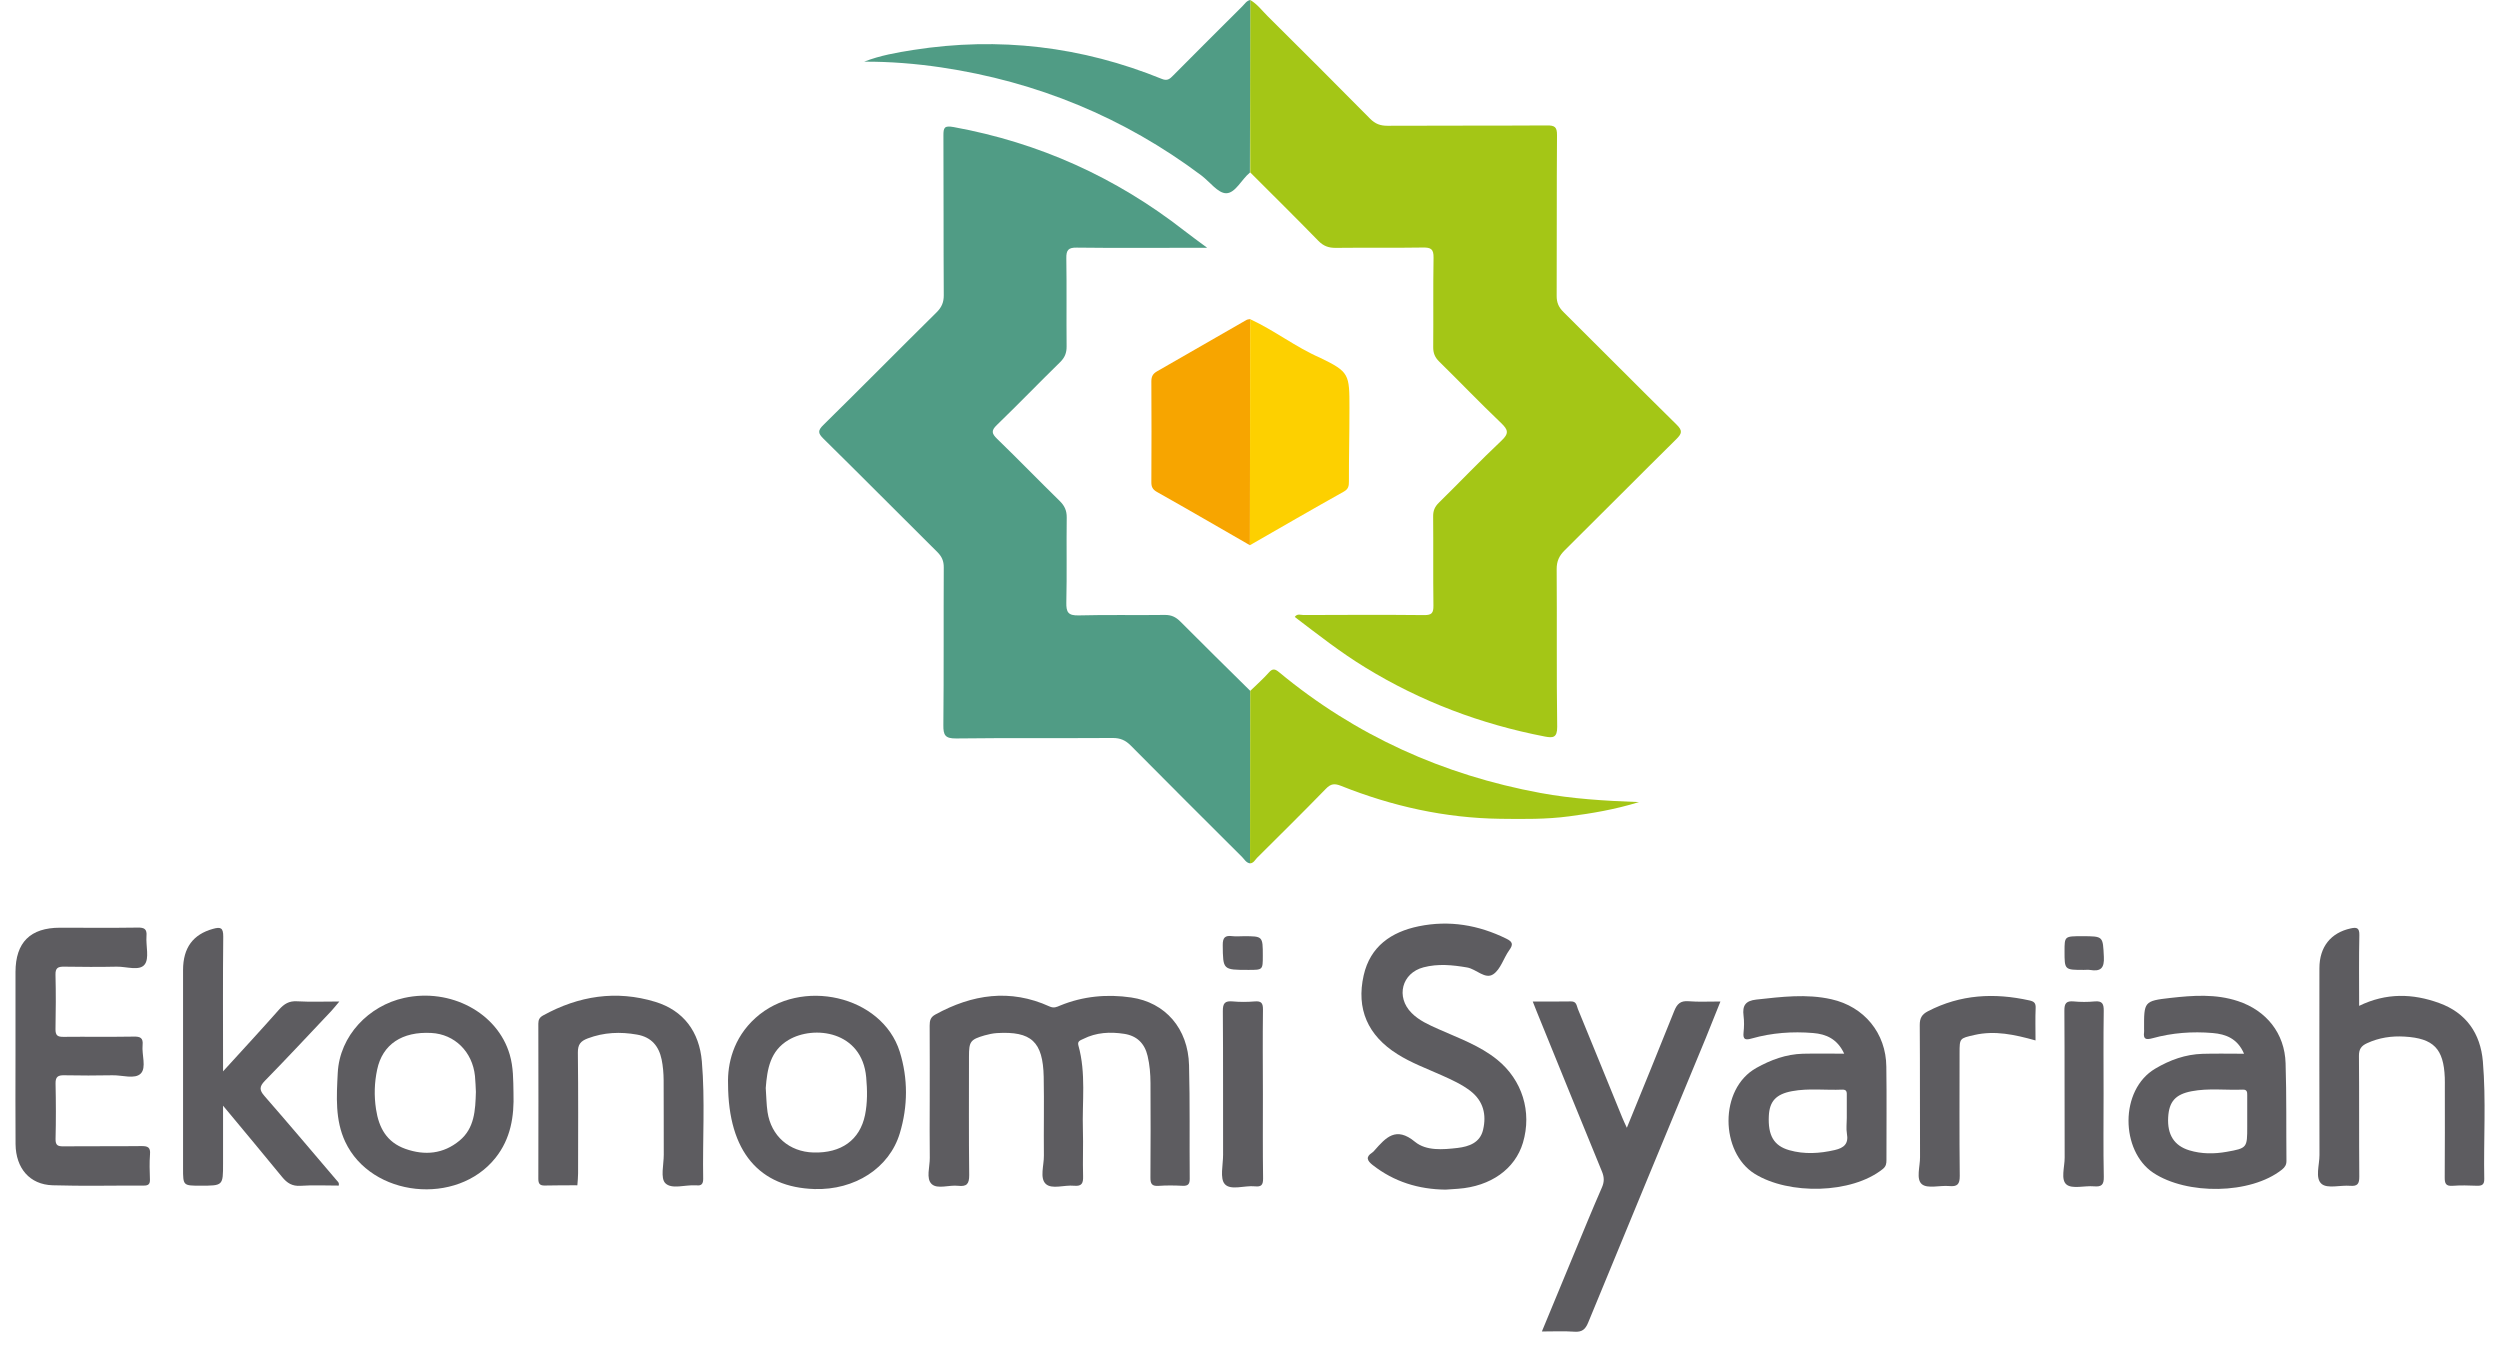 <svg width="81" height="44" viewBox="0 0 81 44" fill="none" xmlns="http://www.w3.org/2000/svg">
<g clip-path="url(#clip0_1801_4701)">
<path d="M40.501 27.973C40.377 27.956 40.321 27.846 40.246 27.769C39.042 26.57 37.837 25.368 36.641 24.16C36.47 23.986 36.298 23.909 36.049 23.911C34.361 23.922 32.67 23.905 30.981 23.926C30.621 23.93 30.561 23.819 30.565 23.491C30.582 21.791 30.569 20.09 30.578 18.388C30.58 18.176 30.516 18.032 30.367 17.884C29.136 16.663 27.915 15.429 26.679 14.213C26.501 14.037 26.492 13.951 26.677 13.769C27.907 12.561 29.117 11.333 30.342 10.123C30.507 9.96 30.58 9.799 30.578 9.563C30.567 7.84 30.576 6.117 30.567 4.394C30.565 4.13 30.599 4.064 30.898 4.117C33.665 4.622 36.152 5.744 38.369 7.473C38.484 7.563 38.602 7.651 38.721 7.739C38.826 7.817 38.931 7.894 39.113 8.029C38.834 8.029 38.645 8.029 38.459 8.029C37.268 8.029 36.077 8.038 34.886 8.023C34.609 8.018 34.545 8.108 34.549 8.368C34.564 9.321 34.549 10.273 34.558 11.224C34.56 11.432 34.5 11.584 34.35 11.732C33.661 12.406 32.992 13.099 32.299 13.769C32.108 13.953 32.131 14.047 32.307 14.219C32.992 14.882 33.655 15.567 34.335 16.232C34.491 16.386 34.564 16.541 34.562 16.766C34.549 17.684 34.571 18.603 34.549 19.521C34.543 19.836 34.607 19.948 34.951 19.939C35.88 19.914 36.811 19.937 37.74 19.924C37.952 19.922 38.096 19.991 38.242 20.137C38.993 20.892 39.752 21.637 40.51 22.386C40.506 24.248 40.504 26.11 40.501 27.973Z" fill="#509C85"/>
<path d="M40.508 0C40.735 0.133 40.892 0.345 41.074 0.526C42.184 1.629 43.293 2.734 44.392 3.847C44.557 4.014 44.722 4.075 44.954 4.075C46.677 4.066 48.402 4.075 50.125 4.064C50.373 4.062 50.449 4.115 50.447 4.377C50.434 6.113 50.444 7.847 50.436 9.582C50.434 9.806 50.502 9.958 50.659 10.112C51.884 11.325 53.094 12.552 54.324 13.76C54.521 13.953 54.495 14.047 54.315 14.226C53.105 15.421 51.908 16.631 50.7 17.826C50.517 18.006 50.434 18.182 50.436 18.444C50.449 20.145 50.429 21.847 50.453 23.546C50.457 23.907 50.313 23.913 50.054 23.864C47.981 23.463 46.037 22.731 44.235 21.626C43.434 21.137 42.699 20.559 41.95 19.989C42.033 19.871 42.143 19.927 42.233 19.927C43.538 19.922 44.842 19.916 46.147 19.929C46.391 19.931 46.445 19.858 46.443 19.624C46.43 18.661 46.443 17.697 46.434 16.732C46.432 16.547 46.486 16.418 46.619 16.288C47.299 15.62 47.955 14.929 48.648 14.277C48.9 14.041 48.863 13.923 48.636 13.706C47.955 13.056 47.303 12.376 46.632 11.717C46.49 11.578 46.434 11.441 46.436 11.243C46.445 10.28 46.43 9.314 46.447 8.351C46.453 8.07 46.361 8.016 46.104 8.02C45.162 8.035 44.222 8.02 43.28 8.031C43.048 8.033 42.881 7.973 42.716 7.804C41.988 7.057 41.244 6.323 40.508 5.587C40.501 3.729 40.504 1.865 40.508 0Z" fill="#A4C616"/>
<path d="M40.501 27.973C40.504 26.11 40.506 24.248 40.508 22.385C40.709 22.188 40.924 22.001 41.111 21.789C41.235 21.647 41.319 21.677 41.443 21.78C43.919 23.832 46.758 25.11 49.91 25.692C50.931 25.881 51.97 25.947 53.103 25.988C52.305 26.233 51.575 26.353 50.843 26.449C50.103 26.548 49.354 26.539 48.608 26.529C46.82 26.505 45.106 26.123 43.45 25.462C43.241 25.379 43.119 25.389 42.958 25.557C42.224 26.312 41.473 27.052 40.727 27.795C40.662 27.863 40.617 27.966 40.501 27.973Z" fill="#A4C616"/>
<path d="M40.508 0C40.504 1.865 40.501 3.727 40.497 5.592C40.225 5.813 40.027 6.259 39.729 6.261C39.463 6.263 39.195 5.888 38.924 5.684C36.412 3.802 33.597 2.646 30.498 2.184C29.672 2.062 28.84 1.995 27.999 1.998C28.514 1.796 29.052 1.704 29.593 1.618C32.363 1.184 35.049 1.502 37.646 2.558C37.828 2.633 37.91 2.549 38.015 2.442C38.757 1.695 39.504 0.948 40.25 0.206C40.328 0.131 40.386 0.024 40.508 0Z" fill="#509C85"/>
<path d="M40.497 17.665C39.493 17.088 38.493 16.506 37.483 15.938C37.339 15.856 37.302 15.766 37.304 15.616C37.309 14.528 37.311 13.442 37.304 12.355C37.304 12.2 37.352 12.11 37.485 12.033C38.452 11.481 39.416 10.923 40.383 10.368C40.42 10.346 40.467 10.348 40.51 10.338C40.501 12.782 40.499 15.223 40.497 17.665Z" fill="#F7A500"/>
<path d="M40.497 17.665C40.499 15.223 40.504 12.784 40.506 10.342C41.293 10.705 41.984 11.25 42.774 11.593C43.722 12.052 43.722 12.125 43.722 13.219C43.722 14.172 43.703 14.803 43.705 15.597C43.705 15.738 43.694 15.841 43.542 15.927C42.52 16.498 41.51 17.084 40.497 17.665Z" fill="#FDD000"/>
<path d="M36.65 32.318C35.867 32.204 35.092 32.275 34.35 32.579C34.236 32.627 34.148 32.674 34.004 32.609C32.728 32.028 31.5 32.215 30.305 32.871C30.146 32.957 30.121 33.069 30.121 33.23C30.127 34.045 30.123 34.862 30.123 35.678C30.123 36.289 30.116 36.903 30.125 37.514C30.129 37.806 29.996 38.186 30.187 38.364C30.374 38.538 30.752 38.386 31.041 38.42C31.32 38.452 31.404 38.362 31.402 38.074C31.387 36.793 31.395 35.513 31.395 34.232C31.395 33.745 31.438 33.682 31.899 33.547C32.028 33.511 32.163 33.481 32.299 33.472C33.416 33.406 33.792 33.749 33.816 34.892C33.833 35.742 33.813 36.594 33.822 37.444C33.826 37.757 33.682 38.169 33.882 38.358C34.079 38.544 34.487 38.386 34.8 38.418C35.056 38.443 35.099 38.33 35.092 38.107C35.077 37.609 35.101 37.109 35.086 36.611C35.058 35.697 35.193 34.774 34.94 33.873C34.899 33.73 35.008 33.706 35.099 33.661C35.521 33.448 35.97 33.427 36.422 33.496C36.832 33.558 37.086 33.802 37.182 34.212C37.251 34.502 37.274 34.794 37.276 35.088C37.279 36.109 37.283 37.128 37.274 38.15C37.272 38.349 37.315 38.437 37.536 38.422C37.796 38.403 38.057 38.407 38.317 38.42C38.499 38.428 38.549 38.36 38.547 38.186C38.536 36.961 38.557 35.736 38.525 34.513C38.495 33.326 37.759 32.479 36.65 32.318Z" fill="#5D5C60"/>
<path d="M4.575 37.133C3.736 37.143 2.897 37.133 2.058 37.141C1.88 37.143 1.796 37.115 1.8 36.905C1.815 36.304 1.813 35.703 1.8 35.103C1.796 34.886 1.882 34.834 2.082 34.839C2.603 34.849 3.124 34.849 3.646 34.839C3.961 34.832 4.373 34.976 4.562 34.781C4.749 34.588 4.59 34.176 4.62 33.862C4.643 33.627 4.547 33.581 4.332 33.586C3.573 33.599 2.813 33.586 2.054 33.594C1.865 33.596 1.796 33.547 1.798 33.347C1.809 32.758 1.813 32.167 1.798 31.579C1.792 31.354 1.886 31.318 2.079 31.32C2.646 31.328 3.214 31.333 3.781 31.32C4.094 31.314 4.519 31.468 4.686 31.251C4.843 31.052 4.723 30.644 4.746 30.331C4.766 30.101 4.678 30.05 4.461 30.054C3.622 30.067 2.783 30.058 1.944 30.058C0.983 30.058 0.504 30.532 0.502 31.494C0.5 32.401 0.502 33.307 0.502 34.214C0.502 35.167 0.496 36.12 0.504 37.07C0.513 37.855 0.964 38.379 1.702 38.403C2.687 38.433 3.674 38.409 4.661 38.413C4.806 38.413 4.862 38.366 4.858 38.218C4.849 37.946 4.839 37.673 4.86 37.403C4.882 37.169 4.785 37.13 4.575 37.133Z" fill="#5D5C60"/>
<path d="M48.513 34.337C47.942 33.873 47.256 33.635 46.601 33.341C46.292 33.202 45.979 33.066 45.737 32.822C45.218 32.303 45.415 31.526 46.123 31.341C46.589 31.219 47.058 31.264 47.535 31.346C47.835 31.399 48.12 31.745 48.384 31.564C48.623 31.401 48.717 31.039 48.901 30.784C49.039 30.595 49.005 30.511 48.803 30.412C47.9 29.968 46.955 29.809 45.968 30.011C45.078 30.194 44.396 30.661 44.183 31.601C43.937 32.691 44.318 33.551 45.273 34.152C45.724 34.438 46.222 34.62 46.706 34.837C47.035 34.985 47.367 35.133 47.653 35.356C48.063 35.68 48.166 36.118 48.052 36.605C47.953 37.027 47.595 37.148 47.228 37.193C46.754 37.248 46.211 37.295 45.846 36.995C45.226 36.482 44.9 36.86 44.533 37.274C44.511 37.3 44.488 37.326 44.458 37.345C44.239 37.486 44.297 37.607 44.473 37.746C45.168 38.291 45.962 38.534 46.837 38.544C46.973 38.536 47.108 38.527 47.245 38.516C48.301 38.437 49.088 37.877 49.343 37.025C49.642 36.019 49.318 34.991 48.513 34.337Z" fill="#5D5C60"/>
<path d="M54.708 32.44C54.446 32.419 54.336 32.528 54.244 32.758C53.746 34.008 53.234 35.253 52.71 36.54C52.646 36.399 52.596 36.3 52.556 36.197C52.079 35.03 51.605 33.86 51.124 32.693C51.081 32.588 51.084 32.442 50.901 32.446C50.5 32.453 50.099 32.449 49.661 32.449C49.717 32.59 49.753 32.682 49.79 32.775C50.494 34.506 51.197 36.24 51.908 37.969C51.98 38.15 51.98 38.297 51.901 38.476C51.59 39.188 51.296 39.907 50.998 40.626C50.652 41.454 50.311 42.284 49.957 43.14C50.333 43.14 50.674 43.123 51.013 43.147C51.257 43.164 51.365 43.074 51.457 42.851C52.721 39.776 53.995 36.708 55.266 33.635C55.424 33.249 55.577 32.858 55.742 32.449C55.364 32.446 55.036 32.468 54.708 32.44Z" fill="#5D5C60"/>
<path d="M80.445 34.39C80.367 33.485 79.906 32.815 79.028 32.498C78.172 32.187 77.312 32.163 76.436 32.59C76.436 31.805 76.426 31.05 76.443 30.296C76.447 30.056 76.355 30.039 76.164 30.08C75.518 30.221 75.149 30.678 75.149 31.371C75.147 33.388 75.145 35.405 75.151 37.422C75.153 37.744 75.001 38.175 75.222 38.36C75.411 38.519 75.827 38.394 76.143 38.42C76.383 38.439 76.443 38.358 76.441 38.119C76.43 36.817 76.441 35.515 76.43 34.21C76.428 33.993 76.505 33.886 76.692 33.8C77.082 33.62 77.488 33.56 77.913 33.586C78.846 33.642 79.174 33.976 79.211 34.914C79.215 35.015 79.213 35.118 79.213 35.221C79.213 36.195 79.217 37.169 79.209 38.143C79.207 38.338 79.239 38.437 79.464 38.42C79.724 38.401 79.985 38.407 80.245 38.418C80.41 38.424 80.494 38.388 80.49 38.197C80.466 36.929 80.552 35.656 80.445 34.39Z" fill="#5D5C60"/>
<path d="M72.51 32.436C71.791 32.197 71.051 32.251 70.321 32.333C69.461 32.429 69.465 32.457 69.468 33.339C69.468 33.373 69.472 33.408 69.468 33.44C69.437 33.672 69.528 33.697 69.74 33.639C70.377 33.463 71.032 33.414 71.69 33.47C72.12 33.506 72.497 33.65 72.707 34.141C72.222 34.141 71.791 34.131 71.362 34.144C70.808 34.161 70.309 34.341 69.83 34.624C68.665 35.313 68.708 37.293 69.764 37.997C70.849 38.72 72.918 38.705 73.937 37.894C74.033 37.817 74.083 37.737 74.081 37.609C74.07 36.555 74.087 35.502 74.053 34.448C74.025 33.478 73.428 32.74 72.51 32.436ZM72.81 36.499C72.81 37.186 72.812 37.201 72.143 37.319C71.742 37.39 71.33 37.392 70.931 37.27C70.442 37.12 70.216 36.763 70.249 36.197C70.278 35.693 70.482 35.457 71.008 35.356C71.557 35.251 72.115 35.326 72.669 35.304C72.8 35.3 72.812 35.38 72.81 35.48C72.808 35.729 72.81 35.978 72.81 36.229C72.81 36.317 72.81 36.407 72.81 36.499Z" fill="#5D5C60"/>
<path d="M59.338 32.376C58.527 32.193 57.718 32.298 56.905 32.386C56.555 32.425 56.448 32.579 56.491 32.91C56.514 33.088 56.51 33.275 56.491 33.453C56.465 33.695 56.562 33.702 56.759 33.646C57.407 33.463 58.074 33.414 58.744 33.47C59.166 33.504 59.529 33.659 59.752 34.139C59.269 34.139 58.84 34.131 58.411 34.141C57.868 34.157 57.379 34.337 56.905 34.601C55.688 35.283 55.737 37.338 56.853 38.032C57.963 38.72 59.992 38.684 61.001 37.877C61.108 37.791 61.121 37.703 61.121 37.587C61.119 36.579 61.132 35.568 61.117 34.56C61.108 33.474 60.4 32.614 59.338 32.376ZM59.447 37.261C58.954 37.375 58.46 37.405 57.971 37.266C57.469 37.122 57.28 36.787 57.31 36.156C57.332 35.684 57.542 35.45 58.061 35.354C58.6 35.253 59.147 35.328 59.69 35.304C59.851 35.298 59.836 35.405 59.836 35.508C59.836 35.746 59.836 35.984 59.836 36.223C59.836 36.392 59.812 36.568 59.84 36.731C59.9 37.059 59.743 37.193 59.447 37.261Z" fill="#5D5C60"/>
<path d="M8.568 35.51C8.403 35.322 8.398 35.208 8.579 35.021C9.308 34.277 10.018 33.513 10.735 32.755C10.816 32.669 10.887 32.575 10.995 32.449C10.499 32.449 10.059 32.466 9.621 32.442C9.366 32.427 9.207 32.526 9.044 32.708C8.463 33.365 7.866 34.011 7.227 34.712C7.227 34.581 7.227 34.519 7.227 34.457C7.227 33.086 7.218 31.715 7.233 30.344C7.235 30.056 7.147 30.026 6.901 30.095C6.259 30.273 5.933 30.702 5.931 31.425C5.929 33.566 5.931 35.708 5.931 37.849C5.931 38.416 5.931 38.416 6.499 38.416C7.227 38.416 7.227 38.416 7.227 37.701C7.227 37.098 7.227 36.495 7.227 35.824C7.9 36.637 8.527 37.381 9.141 38.135C9.302 38.332 9.469 38.439 9.741 38.42C10.147 38.392 10.557 38.413 10.975 38.413C10.997 38.317 10.943 38.285 10.909 38.244C10.132 37.332 9.357 36.414 8.568 35.51Z" fill="#5D5C60"/>
<path d="M24.478 32.981C23.746 33.642 23.57 34.483 23.589 35.113C23.594 37.332 24.617 38.471 26.39 38.525C27.69 38.564 28.814 37.851 29.155 36.714C29.417 35.843 29.423 34.942 29.151 34.073C28.576 32.251 25.945 31.655 24.478 32.981ZM28.027 36.126C27.859 36.939 27.256 37.366 26.357 37.341C25.574 37.319 24.986 36.811 24.868 36.03C24.83 35.772 24.83 35.51 24.81 35.251C24.858 34.635 24.952 34.049 25.548 33.695C26.368 33.208 27.932 33.401 28.065 34.907C28.102 35.322 28.108 35.727 28.027 36.126Z" fill="#5D5C60"/>
<path d="M13.093 32.333C11.954 32.584 11.005 33.551 10.943 34.761C10.904 35.525 10.855 36.287 11.185 36.993C12.033 38.795 14.805 39.079 16.052 37.517C16.55 36.892 16.661 36.175 16.637 35.412C16.629 34.995 16.635 34.577 16.515 34.169C16.12 32.811 14.593 32.002 13.093 32.333ZM14.889 36.956C14.365 37.39 13.762 37.446 13.134 37.223C12.531 37.008 12.275 36.545 12.183 35.937C12.117 35.502 12.13 35.077 12.22 34.654C12.393 33.835 13.029 33.416 13.977 33.468C14.73 33.508 15.307 34.075 15.389 34.862C15.408 35.043 15.41 35.225 15.419 35.377C15.402 35.978 15.374 36.555 14.889 36.956Z" fill="#5D5C60"/>
<path d="M22.74 34.388C22.658 33.435 22.152 32.74 21.229 32.459C19.968 32.075 18.751 32.264 17.599 32.899C17.485 32.961 17.442 33.036 17.442 33.165C17.446 34.843 17.446 36.519 17.442 38.197C17.442 38.362 17.5 38.416 17.659 38.411C17.998 38.403 18.339 38.405 18.678 38.403L18.7 38.409L18.708 38.386C18.717 38.263 18.73 38.139 18.73 38.014C18.732 36.712 18.738 35.407 18.723 34.105C18.721 33.845 18.805 33.734 19.043 33.644C19.569 33.446 20.094 33.425 20.641 33.521C21.109 33.603 21.347 33.897 21.437 34.328C21.482 34.547 21.5 34.776 21.502 35.002C21.508 35.806 21.502 36.611 21.506 37.416C21.506 37.731 21.394 38.169 21.555 38.334C21.761 38.544 22.197 38.383 22.534 38.405C22.544 38.405 22.557 38.403 22.568 38.405C22.733 38.426 22.785 38.349 22.783 38.19C22.761 36.926 22.847 35.654 22.74 34.388Z" fill="#5D5C60"/>
<path d="M65.755 32.414C64.616 32.161 63.518 32.217 62.462 32.766C62.265 32.869 62.198 32.991 62.2 33.215C62.211 34.641 62.202 36.068 62.209 37.495C62.211 37.795 62.074 38.207 62.269 38.368C62.453 38.521 62.85 38.401 63.153 38.428C63.415 38.452 63.498 38.375 63.496 38.098C63.481 36.774 63.49 35.448 63.49 34.124C63.49 33.633 63.492 33.644 63.968 33.534C64.631 33.382 65.269 33.519 65.951 33.71C65.951 33.335 65.94 32.996 65.955 32.657C65.962 32.496 65.901 32.446 65.755 32.414Z" fill="#5D5C60"/>
<path d="M40.92 32.708C40.922 32.496 40.862 32.429 40.654 32.446C40.418 32.466 40.177 32.468 39.941 32.446C39.69 32.423 39.617 32.5 39.62 32.762C39.632 34.313 39.624 35.867 39.628 37.418C39.628 37.744 39.519 38.184 39.684 38.366C39.877 38.579 40.323 38.403 40.658 38.437C40.864 38.459 40.926 38.396 40.924 38.179C40.911 37.274 40.918 36.367 40.918 35.461C40.915 34.543 40.909 33.624 40.92 32.708Z" fill="#5D5C60"/>
<path d="M68.161 32.755C68.163 32.53 68.12 32.423 67.867 32.446C67.641 32.468 67.412 32.468 67.187 32.446C66.948 32.425 66.884 32.507 66.886 32.745C66.897 34.332 66.888 35.918 66.895 37.506C66.897 37.806 66.76 38.22 66.955 38.379C67.142 38.531 67.539 38.411 67.841 38.437C68.088 38.459 68.169 38.39 68.163 38.128C68.144 37.233 68.156 36.336 68.156 35.442C68.156 34.545 68.148 33.65 68.161 32.755Z" fill="#5D5C60"/>
<path d="M40.452 31.425C40.915 31.425 40.915 31.425 40.915 30.97C40.915 30.333 40.915 30.333 40.295 30.333C40.171 30.333 40.047 30.346 39.924 30.331C39.697 30.303 39.615 30.372 39.617 30.618C39.626 31.423 39.615 31.425 40.452 31.425Z" fill="#5D5C60"/>
<path d="M67.459 30.333C66.891 30.333 66.891 30.333 66.891 30.822C66.891 31.425 66.891 31.425 67.517 31.425C67.586 31.425 67.654 31.416 67.721 31.427C68.062 31.483 68.184 31.369 68.165 31.002C68.131 30.335 68.156 30.333 67.459 30.333Z" fill="#5D5C60"/>
</g>
<defs>
<clipPath id="clip0_1801_4701">
<rect width="80" height="43.149" fill="white" transform="translate(0.5)"/>
</clipPath>
</defs>
</svg>
